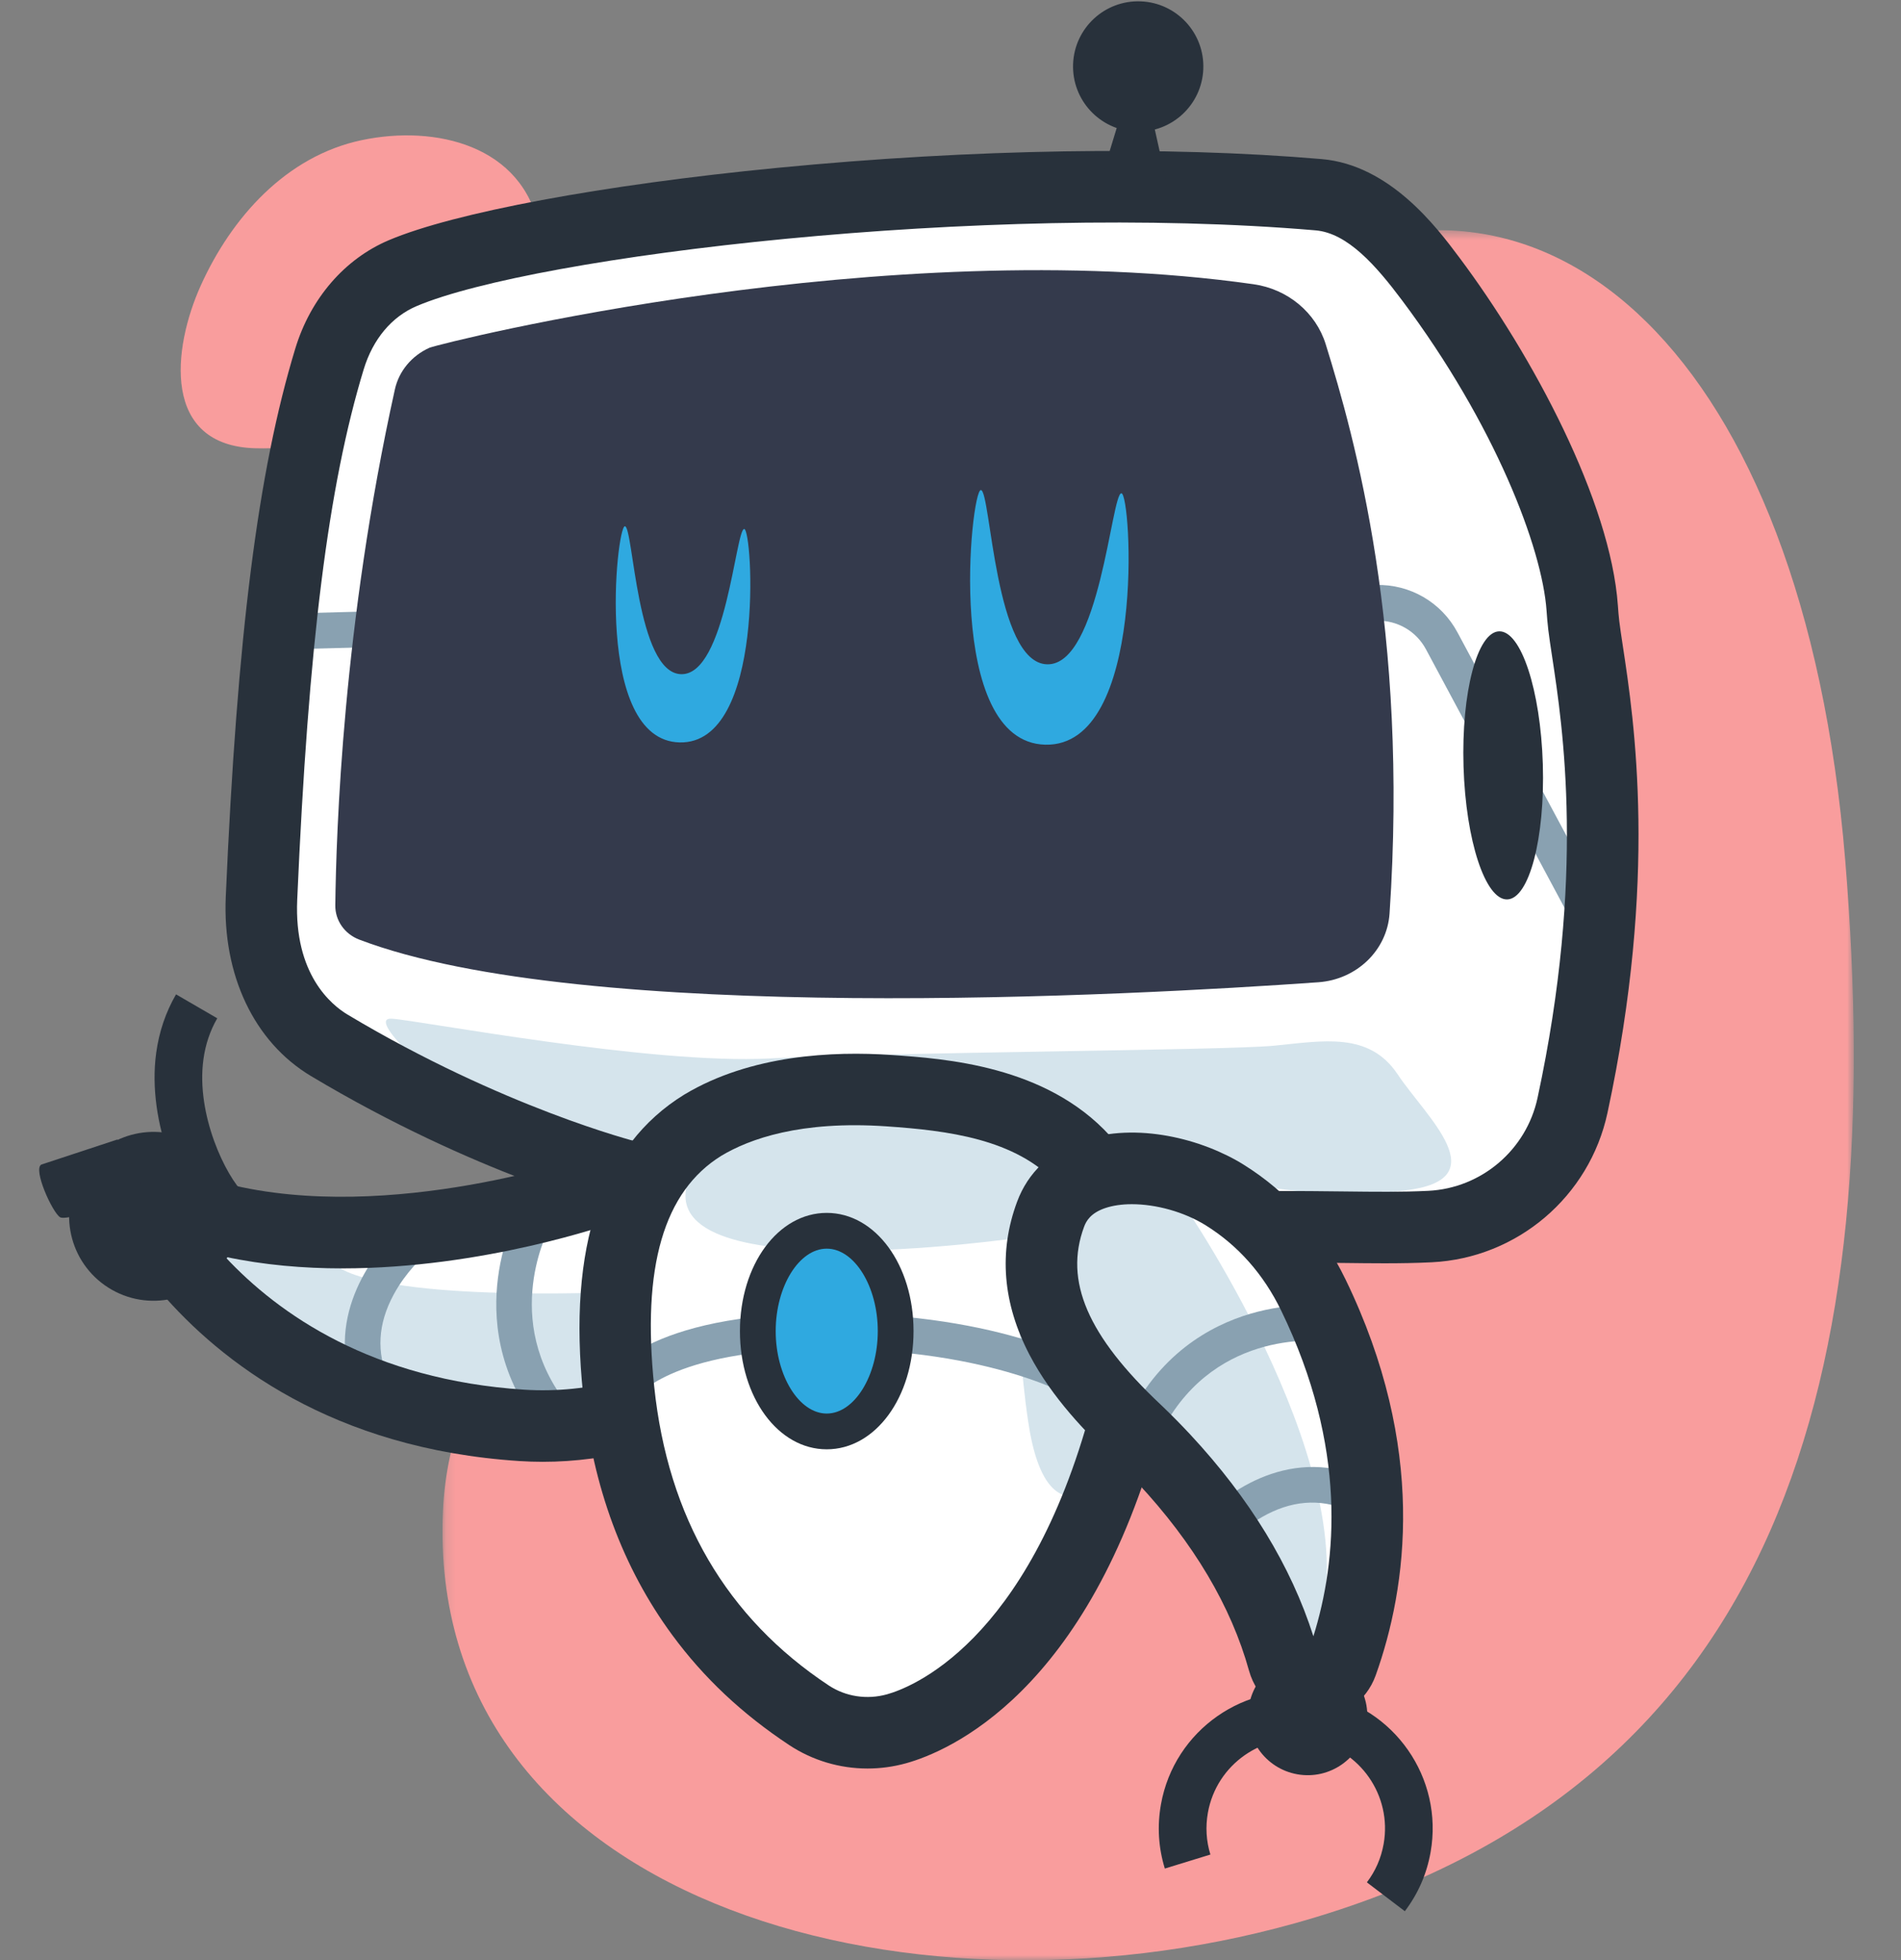 <svg width="194" height="200" viewBox="0 0 194 200" fill="none" xmlns="http://www.w3.org/2000/svg">
<rect x="0" y="0" width="194" height="200" fill="#808080" stroke="none"/>
<mask id="mask0" mask-type="alpha" maskUnits="userSpaceOnUse" x="45" y="23" width="145" height="177">
<path fill-rule="evenodd" clip-rule="evenodd" d="M45.158 23.489H189.182V200H45.158V23.489Z" fill="white"/>
</mask>
<g mask="url(#mask0)">
<path fill-rule="evenodd" clip-rule="evenodd" d="M45.205 154.176C43.431 193.604 91.916 207.468 132.123 196.234C182.28 182.219 192.591 139.75 188.307 87.757C184.024 35.764 157.571 13.34 131.175 27.796C104.778 42.253 131.093 90.246 109.713 104.763C88.332 119.28 46.628 122.547 45.205 154.176Z" fill="#F99D9D"/>
</g>
<path fill-rule="evenodd" clip-rule="evenodd" d="M26.093 45.737C16.474 45.498 17.594 35.547 20.49 29.129C23.616 22.201 29.201 15.925 36.906 14.301C44.43 12.713 53.37 14.814 55.046 23.348C56.904 32.806 42.482 46.143 26.093 45.737Z" fill="#F99D9D"/>
<path fill-rule="evenodd" clip-rule="evenodd" d="M135.287 172.571C135.287 172.571 138.994 144.498 138.914 142.794C138.835 141.09 133.735 128.893 133.735 128.893L144.6 125.574C144.6 125.574 155.686 123.184 157.904 113.4C160.121 103.617 166.108 61.71 159.899 50.624C153.691 39.537 141.939 22.699 135.287 21.916C128.635 21.134 65.886 23.795 65.886 23.795C65.886 23.795 43.491 28.229 42.826 28.451C42.161 28.673 36.174 34.659 36.174 34.659C36.174 34.659 28.414 78.34 28.414 79.67C28.414 81.001 26.418 95.635 29.3 99.848C32.183 104.061 34.178 108.939 37.726 110.713C41.274 112.486 57.46 121.577 57.46 121.577C57.46 121.577 51.03 123.597 43.713 124.25C36.396 124.903 14.723 126.455 14.723 126.455C14.723 126.455 26.398 136.433 28.847 137.985C31.296 139.537 41.939 145.012 47.039 145.49C52.139 145.968 63.447 145.709 63.447 145.709C63.447 145.709 66.773 157.054 69.433 161.489C72.094 165.923 76.529 174.127 79.411 175.679C82.294 177.231 91.606 178.562 94.046 176.123C96.484 173.684 103.58 163.706 104.245 162.154C104.91 160.602 113.114 152.398 113.558 151.289C114.001 150.18 115.775 146.34 115.775 146.34L135.287 172.571Z" fill="white"/>
<path fill-rule="evenodd" clip-rule="evenodd" d="M44.845 110.423C44.845 110.423 37.223 103.775 39.979 103.936C42.736 104.099 66.413 108.64 78.575 107.991C90.738 107.342 124.956 107.18 129.983 106.693C135.01 106.207 139.713 105.234 142.632 109.612C145.551 113.991 152.849 120.316 143.443 121.451C134.037 122.586 126.091 120.478 126.091 120.478L120.902 123.073C120.902 123.073 140.362 151.452 134.199 167.02C128.037 182.588 129.172 164.426 128.362 162.317C127.551 160.209 117.982 146.911 117.334 146.425C116.685 145.938 113.405 150.384 113.405 150.384C113.405 150.384 106.874 158.182 104.928 145.046C103.288 133.978 104.36 126.235 104.36 126.235C104.36 126.235 63.656 132.23 70.792 119.218C77.927 106.207 62.778 126.154 62.778 126.154L62.839 131.83C62.839 131.83 38.033 132.965 33.817 128.748C29.601 124.532 20.951 124.831 20.735 125.574C20.519 126.316 36.898 143.795 37.709 143.975C38.52 144.154 60.413 146.046 60.413 146.046L62.778 121.613L44.845 110.423Z" fill="#D5E4EC"/>
<path fill-rule="evenodd" clip-rule="evenodd" d="M64.716 142.794C64.735 142.763 64.743 142.745 64.743 142.745L61.532 141.012C61.92 140.293 65.859 133.986 84.37 133.986C102.648 133.986 111.461 139.463 111.827 139.697L109.873 142.778C109.791 142.726 101.471 137.634 84.37 137.634C68.119 137.634 64.748 142.742 64.716 142.794Z" fill="#89A1B1"/>
<path fill-rule="evenodd" clip-rule="evenodd" d="M160.872 94.881L145.523 66.248C144.529 64.394 142.602 63.276 140.502 63.331L28.943 66.261L28.847 62.614L140.407 59.684C143.896 59.593 147.089 61.447 148.739 64.524L164.088 93.157L160.872 94.881Z" fill="#89A1B1"/>
<path fill-rule="evenodd" clip-rule="evenodd" d="M88.53 180.439C85.707 180.439 82.926 179.622 80.538 178.044C75.718 174.853 71.813 171.179 68.599 166.811C63.556 159.958 60.498 151.697 59.509 142.259C57.927 127.159 61.394 116.874 69.814 111.69L69.848 111.67C76.615 107.605 85.059 107.233 90.951 107.637C96.463 108.016 106.723 108.72 113.248 115.855C113.475 116.101 113.71 116.373 113.957 116.674L108.311 121.299C108.155 121.108 108.011 120.942 107.872 120.79C103.66 116.185 96.671 115.345 90.451 114.918C81.687 114.317 76.465 116.213 73.624 117.915C67.729 121.555 65.486 129.27 66.766 141.499C68.162 154.818 74.15 165.065 84.566 171.958C86.302 173.106 88.472 173.438 90.518 172.869C92.861 172.217 104.877 167.748 111.359 143.707L118.405 145.607C111.081 172.771 96.706 178.723 92.474 179.9C91.174 180.261 89.848 180.439 88.53 180.439Z" fill="#28313B"/>
<path fill-rule="evenodd" clip-rule="evenodd" d="M43.825 35.481C45.444 34.894 90.346 23.664 127.928 29C131.408 29.494 134.282 31.881 135.289 35.116C138.282 44.725 143.754 64.355 141.806 93.208C141.553 96.956 138.447 99.941 134.543 100.218C115.263 101.585 59.61 104.6 36.663 95.866C35.173 95.299 34.199 93.914 34.218 92.377C34.307 84.878 34.988 63.708 40.299 39.728C40.712 37.859 42.023 36.291 43.825 35.481Z" fill="#343A4C"/>
<path fill-rule="evenodd" clip-rule="evenodd" d="M137.087 128.858C135.007 128.833 132.649 128.804 130.022 128.823L129.971 121.525C132.668 121.507 135.063 121.536 137.176 121.561C140.334 121.599 143.061 121.632 145.754 121.499C151.178 121.232 155.765 117.332 156.909 112.014C161.792 89.338 159.497 74.234 158.394 66.976C158.234 65.924 158.096 65.016 158.004 64.249C157.922 63.563 157.871 62.905 157.828 62.296C157.38 55.929 152.571 43.303 143.071 30.628C140.423 27.092 137.523 23.783 134.258 23.503C100.501 20.61 54.601 26.107 42.525 31.228C39.976 32.308 38.056 34.601 37.117 37.682C33.495 49.573 31.466 65.76 30.331 91.809C29.999 99.4 33.813 102.526 35.469 103.517C51.328 113.011 64.863 116.457 64.998 116.491L63.229 123.571C62.635 123.423 48.499 119.823 31.72 109.778C25.935 106.313 22.691 99.477 23.04 91.491C24.203 64.795 26.326 48.066 30.137 35.556C31.692 30.446 35.17 26.42 39.677 24.509C46.337 21.685 61.527 18.856 79.317 17.127C99.262 15.189 118.995 14.871 134.881 16.232C141.854 16.83 146.621 23.194 148.911 26.252C156.434 36.29 164.361 51.17 165.108 61.785C165.144 62.3 165.186 62.849 165.25 63.381C165.329 64.036 165.458 64.89 165.608 65.879C166.777 73.568 169.208 89.566 164.044 113.55C162.205 122.093 154.832 128.359 146.113 128.788C144.506 128.868 142.925 128.893 141.281 128.893C139.941 128.893 138.56 128.876 137.087 128.858Z" fill="#28313B"/>
<path fill-rule="evenodd" clip-rule="evenodd" d="M149.356 78.213C149.586 85.766 151.584 91.834 153.818 91.766C156.053 91.698 157.678 85.52 157.448 77.966C157.218 70.414 155.22 64.345 152.986 64.414C150.751 64.482 149.126 70.66 149.356 78.213Z" fill="#28313B"/>
<path fill-rule="evenodd" clip-rule="evenodd" d="M109.511 6.523C109.654 2.854 112.745 -0.005 116.414 0.139C120.084 0.282 122.942 3.373 122.799 7.042C122.655 10.711 119.564 13.57 115.895 13.426C112.226 13.283 109.368 10.192 109.511 6.523Z" fill="#28313B"/>
<path fill-rule="evenodd" clip-rule="evenodd" d="M111.357 21.587L119.783 21.916L117.713 12.591L114.148 12.451L111.357 21.587Z" fill="#28313B"/>
<path fill-rule="evenodd" clip-rule="evenodd" d="M77.336 135.81C77.336 130.156 80.485 125.574 84.37 125.574C88.254 125.574 91.403 130.156 91.403 135.81C91.403 141.464 88.254 146.046 84.37 146.046C80.485 146.046 77.336 141.464 77.336 135.81Z" fill="#2FA9E0"/>
<path fill-rule="evenodd" clip-rule="evenodd" d="M84.37 127.398C81.546 127.398 79.161 131.25 79.161 135.81C79.161 140.37 81.546 144.222 84.37 144.222C87.193 144.222 89.579 140.37 89.579 135.81C89.579 131.25 87.193 127.398 84.37 127.398ZM84.37 147.871C79.403 147.871 75.512 142.573 75.512 135.81C75.512 129.047 79.403 123.749 84.37 123.749C89.337 123.749 93.228 129.047 93.228 135.81C93.228 142.573 89.337 147.871 84.37 147.871Z" fill="#28313B"/>
<path fill-rule="evenodd" clip-rule="evenodd" d="M118.713 145.709L115.502 143.976C119.049 137.402 124.44 134.834 128.338 133.836C132.531 132.763 135.903 133.239 136.044 133.26L135.519 136.87C135.063 136.806 124.267 135.416 118.713 145.709Z" fill="#89A1B1"/>
<path fill-rule="evenodd" clip-rule="evenodd" d="M124.965 157.935L122.125 155.644C124.625 152.536 131.352 147.503 138.914 150.695L137.495 154.057C134.646 152.854 131.714 153.1 128.78 154.789C126.446 156.134 124.98 157.917 124.965 157.935Z" fill="#89A1B1"/>
<path fill-rule="evenodd" clip-rule="evenodd" d="M139.441 176.104C138.854 179.41 135.697 181.614 132.391 181.027C129.085 180.439 126.881 177.283 127.468 173.977C128.055 170.671 131.212 168.466 134.518 169.054C137.824 169.641 140.029 172.797 139.441 176.104Z" fill="#28313B"/>
<path fill-rule="evenodd" clip-rule="evenodd" d="M143.365 194.997L139.492 192.053C140.371 190.897 140.946 189.58 141.202 188.138C142.081 183.194 138.773 178.457 133.828 177.578C128.883 176.7 124.144 180.007 123.266 184.952C123.01 186.393 123.096 187.828 123.523 189.216L118.873 190.645C118.217 188.512 118.083 186.31 118.476 184.101C119.824 176.515 127.093 171.44 134.679 172.788C142.265 174.136 147.34 181.403 145.992 188.989C145.6 191.199 144.716 193.22 143.365 194.997Z" fill="#28313B"/>
<path fill-rule="evenodd" clip-rule="evenodd" d="M115.509 122.862C114.505 122.862 113.568 122.992 112.772 123.264C111.301 123.767 110.848 124.584 110.636 125.155C108.577 130.691 110.987 136.29 118.447 143.309L118.557 143.413C118.61 143.463 118.662 143.513 118.715 143.564C119.641 144.454 120.572 145.4 121.466 146.36C127.534 152.876 131.757 159.795 134.033 166.948C136.435 159.272 137.519 147.68 130.749 133.723C128.945 130.006 126.352 127.075 123.042 125.014C120.835 123.64 117.968 122.862 115.509 122.862ZM134.011 175.424C133.926 175.424 133.842 175.422 133.757 175.419C130.785 175.311 128.256 173.314 127.463 170.451C125.641 163.888 121.826 157.454 116.124 151.332C115.322 150.471 114.488 149.622 113.643 148.811L113.445 148.621C110.952 146.277 107.373 142.648 105.061 138.221C102.322 132.973 101.896 127.722 103.796 122.612C104.909 119.619 107.197 117.457 110.413 116.358C116.002 114.449 122.719 116.218 126.898 118.818C131.397 121.62 134.901 125.563 137.315 130.539C145.654 147.731 143.592 161.991 140.394 170.927C139.423 173.642 136.878 175.424 134.011 175.424Z" fill="#28313B"/>
<path fill-rule="evenodd" clip-rule="evenodd" d="M55.989 146.663C50.982 141.12 50.366 135.18 50.732 131.172C51.124 126.863 52.702 123.845 52.769 123.718L55.993 125.427L54.381 124.572L55.996 125.422C55.782 125.831 50.857 135.538 58.696 144.218L55.989 146.663Z" fill="#89A1B1"/>
<path fill-rule="evenodd" clip-rule="evenodd" d="M36.352 142.342C32.953 134.869 37.799 128.007 40.837 125.422L43.202 128.201L42.019 126.812L43.206 128.198C43.188 128.213 41.445 129.728 40.166 132.099C38.558 135.078 38.393 138.016 39.673 140.831L36.352 142.342Z" fill="#89A1B1"/>
<path fill-rule="evenodd" clip-rule="evenodd" d="M20.287 116.827C16.27 114.277 10.947 115.465 8.396 119.482C5.846 123.498 7.034 128.822 11.05 131.372C15.067 133.923 20.391 132.734 22.941 128.718C25.492 124.701 24.303 119.378 20.287 116.827Z" fill="#28313B"/>
<path fill-rule="evenodd" clip-rule="evenodd" d="M21.588 125.348C18.583 122.497 14.948 114.681 15.94 107.422C16.234 105.269 16.915 103.261 17.965 101.453L22.172 103.895C21.443 105.151 20.968 106.56 20.76 108.081C19.983 113.763 23.066 120.045 24.936 121.819L21.588 125.348Z" fill="#28313B"/>
<path fill-rule="evenodd" clip-rule="evenodd" d="M55.387 149.145C54.589 149.145 53.794 149.12 53.002 149.068C33.934 147.825 22.555 138.988 16.367 131.793C14.431 129.539 14.181 126.326 15.744 123.798C17.306 121.27 20.291 120.057 23.171 120.781C39.875 124.977 60.204 117.867 60.407 117.795L62.859 124.668C62.161 124.918 49.361 129.411 34.943 129.412C31 129.412 26.938 129.075 22.967 128.225C28.45 134.105 37.993 140.777 53.477 141.786C56.767 142.001 60.138 141.656 63.497 140.763L65.373 147.815C62.047 148.7 58.698 149.145 55.387 149.145Z" fill="#28313B"/>
<path fill-rule="evenodd" clip-rule="evenodd" d="M11.985 116.26L15.066 121.851C15.066 121.851 6.918 124.686 6.13 124.193C5.342 123.699 3.339 119.293 4.219 118.819" fill="#28313B"/>
<path fill-rule="evenodd" clip-rule="evenodd" d="M106.679 75.979C96.356 75.742 99.076 49.977 100.098 50C101.119 50.023 101.497 67.656 106.866 67.779C112.235 67.902 113.42 50.305 114.441 50.328C115.463 50.352 117.001 76.215 106.679 75.979Z" fill="#2FA9E0"/>
<path fill-rule="evenodd" clip-rule="evenodd" d="M69.357 75.748C60.594 75.547 62.903 53.673 63.771 53.693C64.638 53.713 64.959 68.682 69.516 68.786C74.075 68.891 75.081 53.952 75.948 53.972C76.814 53.991 78.121 75.949 69.357 75.748Z" fill="#2FA9E0"/>
</svg>
